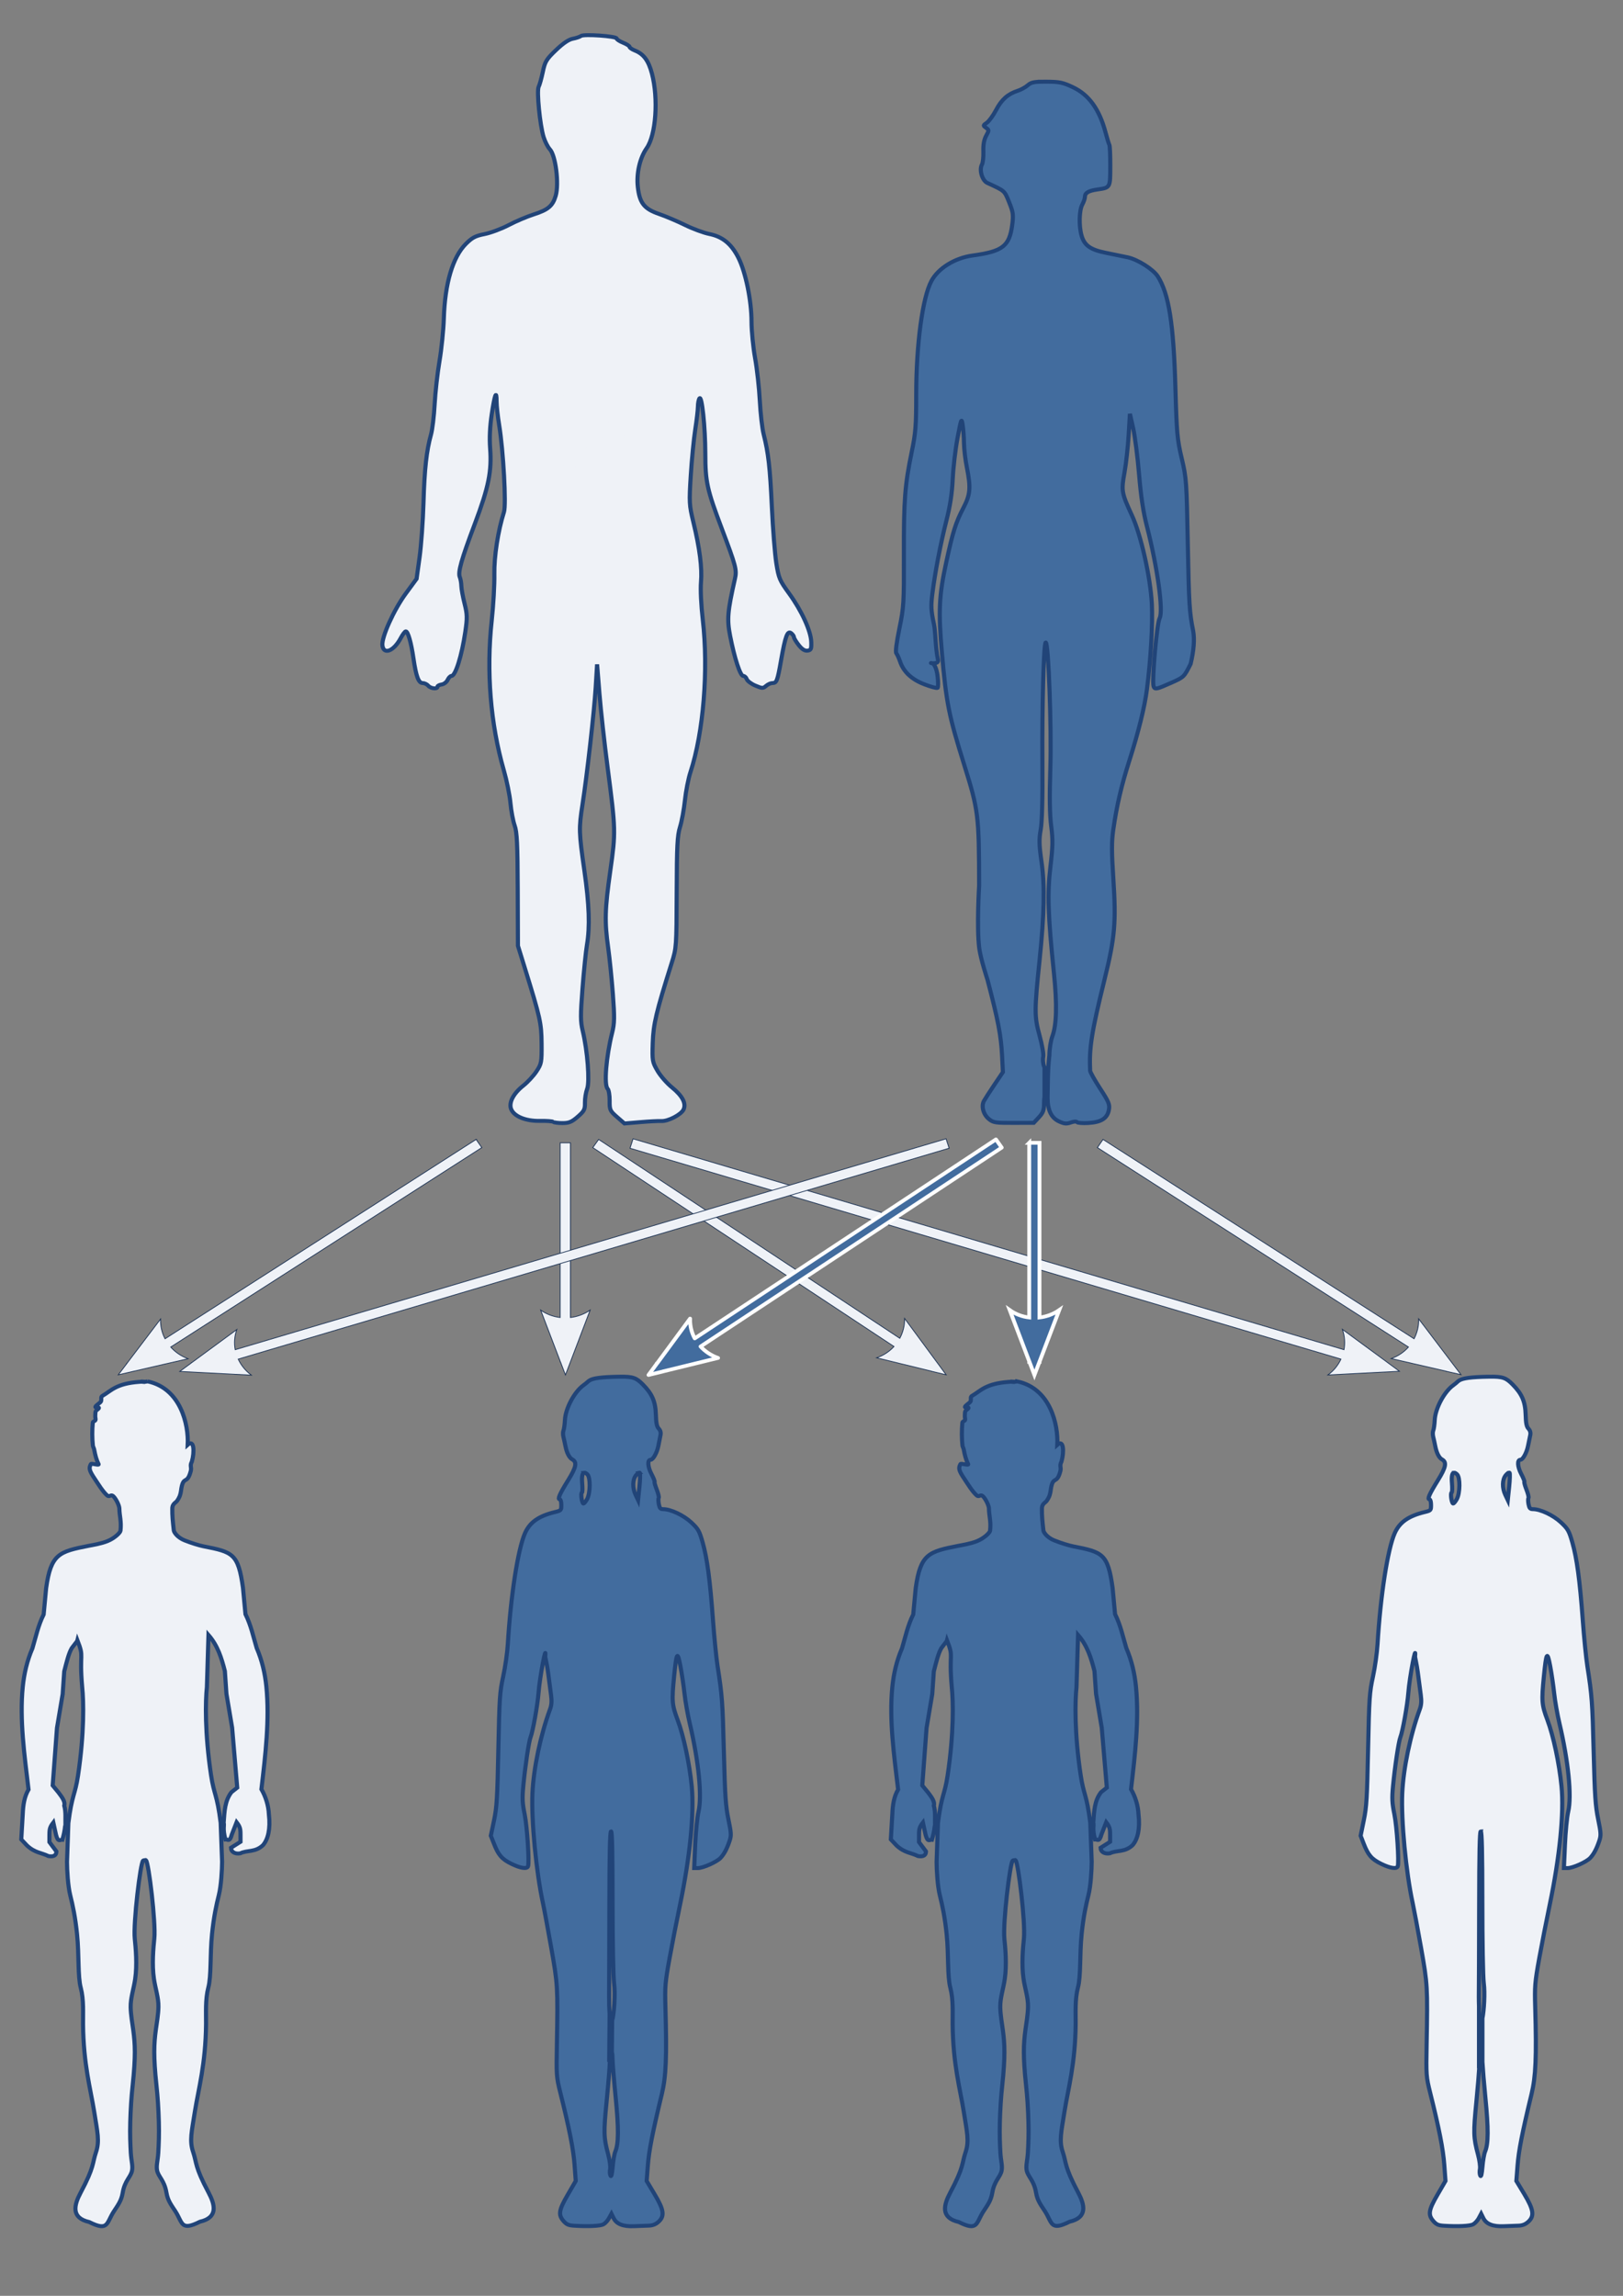 <?xml version="1.0" encoding="UTF-8" standalone="no"?>
<!-- Created with Inkscape (http://www.inkscape.org/) -->

<svg
        xmlns:dc="http://purl.org/dc/elements/1.1/"
        xmlns:cc="http://creativecommons.org/ns#"
        xmlns:rdf="http://www.w3.org/1999/02/22-rdf-syntax-ns#"
        xmlns="http://www.w3.org/2000/svg"
        xmlns:sodipodi="http://sodipodi.sourceforge.net/DTD/sodipodi-0.dtd"
        xmlns:inkscape="http://www.inkscape.org/namespaces/inkscape"
        width="210mm"
        height="297mm"
        viewBox="0 0 210 297"
        version="1.1"
        id="svg4357"
        inkscape:version="0.92.5 (2060ec1f9f, 2020-04-08)"
        sodipodi:docname="moi.svg">
  <rect x="0" y="0" width="210" height="297" fill="#808080" stroke="none"/>
  <defs
     id="defs4351" />
  <sodipodi:namedview
     id="base"
     pagecolor="#ffffff"
     bordercolor="#666666"
     borderopacity="1.0"
     inkscape:pageopacity="0.0"
     inkscape:pageshadow="2"
     inkscape:zoom="0.49497475"
     inkscape:cx="1422.1447"
     inkscape:cy="633.90145"
     inkscape:document-units="mm"
     inkscape:current-layer="layer1"
     showgrid="false"
     inkscape:window-width="1848"
     inkscape:window-height="1136"
     inkscape:window-x="1992"
     inkscape:window-y="27"
     inkscape:window-maximized="1" />
  <g
     inkscape:label="Layer 1"
     inkscape:groupmode="layer"
     id="layer1">
    <g
       id="g4778"
       transform="matrix(1.255,0,0,1.21,-29.473,-33.83)">
      <path
         inkscape:connector-curvature="0"
         style="color:#000000;font-style:normal;font-variant:normal;font-weight:normal;font-stretch:normal;font-size:medium;line-height:normal;font-family:'Bitstream Vera Sans';-inkscape-font-specification:'Bitstream Vera Sans';text-indent:0;text-align:start;text-decoration:none;text-decoration-line:none;letter-spacing:normal;word-spacing:normal;text-transform:none;writing-mode:lr-tb;direction:ltr;text-anchor:start;display:inline;overflow:visible;visibility:visible;fill:#eff2f7;fill-opacity:1;stroke:#162d50;stroke-width:0.079;stroke-miterlimit:4;stroke-dasharray:none;stroke-opacity:1;marker:none;enable-background:accumulate"
         d="m 88.752,149.712 -0.314,1.009 73.298,22.547 c -0.293,0.658 -0.744,1.247 -1.348,1.695 l 5.829,-0.314 0.05,0.017 0.008,-0.017 1.488,-0.083 -1.182,-0.901 v -0.008 l -0.017,-0.008 -4.68,-3.564 c 0.242,0.719 0.292,1.464 0.165,2.175 z"
         id="path4405" />
      <path
         inkscape:connector-curvature="0"
         style="color:#000000;font-style:normal;font-variant:normal;font-weight:normal;font-stretch:normal;font-size:medium;line-height:normal;font-family:'Bitstream Vera Sans';-inkscape-font-specification:'Bitstream Vera Sans';text-indent:0;text-align:start;text-decoration:none;text-decoration-line:none;letter-spacing:normal;word-spacing:normal;text-transform:none;writing-mode:lr-tb;direction:ltr;text-anchor:start;display:inline;overflow:visible;visibility:visible;fill:#eff2f7;fill-opacity:1;stroke:#162d50;stroke-width:0.079;stroke-miterlimit:4;stroke-dasharray:none;stroke-opacity:1;marker:none;enable-background:accumulate"
         d="m 85.205,149.778 -0.604,0.876 31.055,21.266 c -0.475,0.539 -1.086,0.96 -1.794,1.207 l 5.647,1.43 0.058,0.041 0.017,-0.017 1.447,0.364 -0.86,-1.215 -0.008,-0.008 -3.415,-4.804 c 0.017,0.758 -0.165,1.485 -0.496,2.125 z"
         id="path4399" />
      <path
         sodipodi:nodetypes="cssssssssssssssssssssssssssssssssssscaccccsscccsccsssssssssssssccsssssssscsssssscccsssssccssssssssssssssscc"
         id="path3882"
         d="m 130.959,36.695 c -0.93,0.009 -1.191,0.089 -1.511,0.378 -0.235,0.213 -0.698,0.478 -1.03,0.589 -1.027,0.343 -1.67,0.937 -2.232,2.048 -0.297,0.588 -0.727,1.204 -0.956,1.368 -0.397,0.283 -0.404,0.305 -0.086,0.544 0.32,0.239 0.32,0.272 0.011,0.858 -0.218,0.414 -0.311,0.953 -0.286,1.671 0.02,0.583 -0.047,1.217 -0.149,1.408 -0.298,0.557 0.028,1.705 0.555,1.957 1.827,0.873 1.762,0.809 2.249,2.06 0.417,1.072 0.455,1.341 0.32,2.415 -0.286,2.287 -0.978,2.845 -4.074,3.284 -1.841,0.261 -3.549,1.355 -4.257,2.724 -0.92,1.779 -1.567,6.789 -1.568,12.153 -1.8e-4,3.319 -0.058,4.092 -0.458,6.099 -0.712,3.578 -0.829,5.164 -0.812,11.014 0.015,5.174 -0.006,5.571 -0.463,7.89 -0.303,1.538 -0.421,2.52 -0.315,2.655 0.093,0.117 0.263,0.503 0.378,0.858 0.358,1.113 1.183,1.921 2.5,2.449 0.663,0.265 1.287,0.447 1.373,0.383 0.134,-0.1 0.051,-2.612 -0.651,-2.654 -0.223,-0.013 0.802,0.186 0.697,-0.325 -0.285,-1.379 -0.24,-2.964 -0.423,-3.842 -0.298,-1.432 -0.32,-1.931 -0.166,-3.204 0.281,-2.319 0.843,-5.364 1.453,-7.856 0.391,-1.595 0.583,-2.907 0.652,-4.457 0.054,-1.208 0.277,-3.186 0.498,-4.394 0.382,-2.086 0.409,-2.155 0.526,-1.373 0.068,0.453 0.13,1.331 0.137,1.951 0.007,0.621 0.141,1.774 0.292,2.563 0.425,2.223 0.367,2.922 -0.366,4.377 -0.777,1.541 -1.072,2.52 -1.768,5.848 -0.727,3.476 -0.806,5.174 -0.441,9.521 0.462,5.497 0.7,6.738 2.323,12.13 1.451,4.821 1.511,5.353 1.522,12.863 0,0 -0.264,4.473 0.011,6.683 0.144,1.155 0.853,3.387 0.853,3.387 1.095,4.337 1.388,5.902 1.499,8.091 l 0.086,1.774 -0.87,1.339 c -0.478,0.737 -0.965,1.521 -1.081,1.739 -0.302,0.566 -0.062,1.46 0.515,1.945 0.452,0.381 0.668,0.415 2.552,0.406 l 2.066,-0.006 0.532,-0.595 c 0.444,-0.496 0.53,-0.759 0.532,-1.556 7.9e-4,-0.226 0.021,-0.456 0.046,-0.658 v -3.118 c -0.014,-0.032 -0.031,-0.065 -0.046,-0.103 -0.111,-0.291 -0.15,-0.751 -0.092,-1.018 0.061,-0.277 -0.104,-1.266 -0.378,-2.3 -0.535,-2.02 -0.531,-2.659 0.006,-8.045 0.488,-4.895 0.547,-7.983 0.206,-10.465 -0.254,-1.847 -0.272,-2.437 -0.091,-3.479 0.143,-0.829 0.205,-3.24 0.177,-7.112 -0.044,-6.193 0.135,-12.908 0.343,-12.908 0.285,0 0.606,9.065 0.475,13.435 -0.093,3.105 -0.067,4.968 0.086,6.185 0.184,1.462 0.172,2.168 -0.08,4.383 -0.324,2.85 -0.253,5.11 0.372,11.426 0.324,3.28 0.271,5.457 -0.172,6.683 -0.164,0.453 -0.3,1.359 -0.303,2.014 -0.18,1.53 -0.155,3.039 -0.189,4.537 0.004,1.346 0.386,2.163 1.19,2.546 0.532,0.254 0.764,0.28 1.202,0.114 0.305,-0.115 0.584,-0.137 0.641,-0.046 0.055,0.089 0.582,0.134 1.173,0.097 1.328,-0.082 1.959,-0.5 2.117,-1.408 0.101,-0.578 -0.009,-0.852 -0.904,-2.277 -0.56,-0.892 -1.023,-1.749 -1.03,-1.905 -0.113,-2.406 0.145,-4.119 1.476,-9.716 1.082,-4.552 1.214,-6.102 0.915,-10.849 -0.178,-2.822 -0.183,-3.913 -0.006,-5.195 0.358,-2.587 0.842,-4.739 1.648,-7.358 0.946,-3.074 1.585,-5.752 1.82,-7.633 0.399,-3.201 0.613,-7.034 0.509,-9.138 -0.142,-2.88 -1.119,-7.387 -2.054,-9.487 -1.073,-2.409 -1.108,-2.62 -0.767,-4.566 0.165,-0.941 0.356,-2.741 0.429,-4 l 0.132,-2.289 0.338,1.556 c 0.184,0.856 0.457,3.076 0.607,4.932 0.192,2.39 0.43,4.019 0.818,5.584 1.08,4.355 1.701,9.033 1.299,9.784 -0.285,0.532 -0.814,6.778 -0.618,7.29 0.133,0.347 0.291,0.315 1.791,-0.378 1.343,-0.62 1.347,-0.626 2.026,-2.037 0.326,-1.421 0.42,-2.609 0.257,-3.542 -0.377,-1.905 -0.436,-2.882 -0.549,-9.183 -0.123,-6.797 -0.145,-7.128 -0.629,-9.246 -0.459,-2.005 -0.518,-2.671 -0.652,-7.599 -0.186,-6.796 -0.677,-10.005 -1.814,-11.85 -0.471,-0.764 -2.071,-1.817 -3.118,-2.048 -0.453,-0.1 -1.458,-0.312 -2.232,-0.475 -1.615,-0.341 -2.216,-0.788 -2.512,-1.854 -0.282,-1.016 -0.245,-2.684 0.074,-3.296 0.15,-0.288 0.274,-0.66 0.275,-0.824 0.002,-0.44 0.359,-0.661 1.299,-0.801 1.324,-0.197 1.311,-0.173 1.316,-2.512 0.003,-1.154 -0.042,-2.175 -0.097,-2.266 -0.055,-0.091 -0.229,-0.677 -0.389,-1.305 -0.629,-2.474 -1.706,-4.033 -3.359,-4.846 -1.039,-0.512 -1.383,-0.586 -2.712,-0.595 -0.163,-10e-4 -0.308,-0.001 -0.441,0 l 1e-5,-10e-6 z"
         style="fill:#426c9e;fill-opacity:1;stroke:#214478;stroke-width:0.423;stroke-miterlimit:4;stroke-dasharray:none;stroke-opacity:1"
         inkscape:connector-curvature="0" />
      <path
         id="path3922"
         d="m 80.521,147.901 c -0.071,-0.07 -0.688,-0.117 -1.373,-0.103 -1.466,0.03 -2.671,-0.484 -2.968,-1.265 -0.26,-0.684 0.232,-1.665 1.256,-2.504 0.448,-0.367 1.059,-1.052 1.358,-1.524 0.517,-0.815 0.543,-0.961 0.528,-2.952 -0.017,-2.212 -0.132,-2.748 -1.728,-8.095 l -0.711,-2.381 -0.021,-6 c -0.017,-4.909 -0.075,-6.158 -0.32,-6.87 -0.164,-0.479 -0.357,-1.55 -0.43,-2.381 -0.072,-0.831 -0.38,-2.41 -0.685,-3.51 -1.378,-4.973 -1.815,-10.576 -1.248,-15.999 0.17,-1.624 0.293,-3.852 0.273,-4.952 -0.034,-1.904 0.375,-4.651 0.992,-6.666 0.242,-0.79 -0.062,-6.517 -0.492,-9.261 -0.15,-0.956 -0.272,-2.106 -0.272,-2.555 0,-1.289 -0.187,-0.775 -0.498,1.368 -0.188,1.297 -0.245,2.543 -0.166,3.634 0.178,2.455 -0.153,4.158 -1.568,8.053 -1.406,3.87 -1.766,5.195 -1.557,5.727 0.079,0.202 0.15,0.625 0.157,0.939 0.007,0.314 0.156,1.162 0.332,1.885 0.28,1.154 0.289,1.522 0.075,3.035 -0.359,2.535 -1.012,4.699 -1.418,4.699 -0.12,0 -0.302,0.193 -0.405,0.429 -0.103,0.236 -0.381,0.456 -0.617,0.489 -0.236,0.034 -0.429,0.141 -0.429,0.238 0,0.283 -0.693,0.205 -0.952,-0.108 -0.13,-0.157 -0.391,-0.286 -0.58,-0.286 -0.419,0 -0.673,-0.714 -0.946,-2.663 -0.232,-1.656 -0.563,-2.86 -0.786,-2.86 -0.086,0 -0.32,0.321 -0.521,0.714 -0.715,1.401 -1.769,1.836 -1.892,0.781 -0.099,-0.854 1.175,-3.79 2.391,-5.51 l 1.134,-1.604 0.306,-2.286 c 0.168,-1.257 0.351,-3.889 0.406,-5.848 0.102,-3.61 0.31,-5.567 0.775,-7.294 0.141,-0.524 0.31,-1.981 0.375,-3.238 0.065,-1.257 0.29,-3.331 0.499,-4.61 0.209,-1.278 0.411,-3.335 0.448,-4.571 0.112,-3.737 0.916,-6.556 2.268,-7.958 0.654,-0.678 0.985,-0.858 1.932,-1.052 0.629,-0.129 1.743,-0.56 2.476,-0.959 0.733,-0.399 1.89,-0.91 2.571,-1.136 1.509,-0.5 1.982,-0.915 2.288,-2.006 0.36,-1.287 -0.009,-4.316 -0.607,-4.969 -0.204,-0.223 -0.493,-0.81 -0.642,-1.305 -0.377,-1.254 -0.727,-4.944 -0.509,-5.373 0.096,-0.189 0.288,-0.901 0.426,-1.582 0.227,-1.119 0.357,-1.343 1.357,-2.337 0.728,-0.724 1.319,-1.139 1.729,-1.217 0.343,-0.065 0.726,-0.199 0.851,-0.297 0.286,-0.224 3.676,0.022 3.676,0.267 0,0.097 0.3,0.301 0.667,0.454 0.367,0.153 0.667,0.353 0.667,0.443 0,0.091 0.249,0.268 0.553,0.394 0.902,0.374 1.399,1.071 1.751,2.455 0.681,2.682 0.419,6.57 -0.538,7.98 -0.709,1.045 -1.071,2.689 -0.915,4.151 0.185,1.724 0.652,2.34 2.198,2.893 0.68,0.243 1.885,0.774 2.678,1.179 0.793,0.405 1.912,0.834 2.488,0.954 1.375,0.285 2.286,1.056 3.008,2.545 0.748,1.543 1.347,4.574 1.35,6.832 10e-4,0.979 0.166,2.722 0.366,3.875 0.2,1.152 0.421,3.209 0.489,4.571 0.069,1.362 0.246,2.97 0.393,3.574 0.495,2.033 0.658,3.534 0.85,7.798 0.105,2.335 0.311,5.03 0.457,5.99 0.248,1.624 0.339,1.848 1.327,3.259 1.291,1.843 2.24,3.999 2.277,5.176 0.024,0.755 -0.026,0.876 -0.383,0.927 -0.283,0.04 -0.564,-0.142 -0.905,-0.589 -0.272,-0.356 -0.494,-0.736 -0.494,-0.845 0,-0.108 -0.127,-0.302 -0.283,-0.431 -0.385,-0.319 -0.606,0.292 -1.045,2.886 -0.378,2.235 -0.456,2.444 -0.906,2.444 -0.169,0 -0.459,0.137 -0.644,0.305 -0.309,0.28 -0.4,0.277 -1.109,-0.036 -0.425,-0.187 -0.821,-0.496 -0.882,-0.686 -0.06,-0.19 -0.224,-0.345 -0.364,-0.345 -0.305,0 -0.901,-1.888 -1.351,-4.285 -0.334,-1.777 -0.268,-2.585 0.498,-6.108 0.206,-0.946 0.107,-1.336 -1.365,-5.379 -1.514,-4.16 -1.686,-4.974 -1.69,-7.999 -0.003,-2.828 -0.357,-6.289 -0.603,-5.901 -0.086,0.135 -0.157,0.528 -0.159,0.874 -0.002,0.345 -0.127,1.459 -0.279,2.476 -0.152,1.017 -0.358,3.22 -0.459,4.896 -0.173,2.878 -0.158,3.153 0.262,4.952 0.66,2.829 0.919,4.934 0.792,6.449 -0.065,0.778 0.013,2.484 0.185,4.022 0.596,5.347 0.074,12.037 -1.271,16.289 -0.215,0.681 -0.472,2.032 -0.569,3.002 -0.098,0.97 -0.325,2.256 -0.505,2.857 -0.278,0.926 -0.331,1.994 -0.345,6.997 -0.017,5.779 -0.027,5.939 -0.509,7.523 -1.614,5.314 -1.898,6.554 -1.96,8.571 -0.06,1.914 -0.038,2.042 0.495,2.988 0.306,0.544 0.971,1.335 1.478,1.759 1.086,0.909 1.499,1.725 1.203,2.375 -0.249,0.545 -1.603,1.273 -2.292,1.231 -0.282,-0.017 -1.253,0.034 -2.157,0.114 l -1.643,0.145 -0.769,-0.695 c -0.726,-0.656 -0.769,-0.755 -0.76,-1.748 0.005,-0.579 -0.088,-1.15 -0.206,-1.268 -0.39,-0.39 -0.154,-3.433 0.466,-5.993 0.243,-1.003 0.255,-1.638 0.077,-4.095 -0.116,-1.599 -0.333,-3.832 -0.484,-4.962 -0.381,-2.852 -0.347,-4.129 0.217,-8.257 0.564,-4.132 0.558,-4.396 -0.276,-11.021 -0.33,-2.619 -0.709,-6.176 -0.843,-7.904 l -0.244,-3.143 -0.146,2.476 c -0.155,2.621 -0.888,9.364 -1.364,12.546 -0.376,2.516 -0.365,2.928 0.192,6.976 0.513,3.727 0.591,6.038 0.272,7.999 -0.111,0.681 -0.316,2.763 -0.455,4.626 -0.218,2.911 -0.215,3.554 0.021,4.571 0.493,2.125 0.736,5.413 0.457,6.185 -0.135,0.373 -0.238,1.044 -0.229,1.489 0.014,0.712 -0.075,0.893 -0.739,1.493 -0.621,0.561 -0.901,0.682 -1.58,0.682 -0.454,0 -0.883,-0.058 -0.953,-0.128 z"
         style="fill:#eff2f7;fill-opacity:1;stroke:#214478;stroke-width:0.423;stroke-miterlimit:4;stroke-dasharray:none;stroke-opacity:1"
         inkscape:connector-curvature="0" />
      <path
         inkscape:connector-curvature="0"
         style="font-size:12px;fill:#426c9e;fill-opacity:1;fill-rule:evenodd;stroke:#ffffff;stroke-width:0.397;stroke-linejoin:round;stroke-miterlimit:4;stroke-dasharray:none;stroke-opacity:1"
         d="m 126.166,149.778 -31.055,21.274 c -0.333,-0.639 -0.505,-1.364 -0.48,-2.117 l -3.382,4.763 -0.05,0.033 0.008,0.017 -0.86,1.215 1.447,-0.364 0.008,-0.008 5.713,-1.447 c -0.711,-0.258 -1.326,-0.685 -1.802,-1.224 l 31.047,-21.266 -0.595,-0.876 z"
         id="path4469" />
      <path
         inkscape:connector-curvature="0"
         style="color:#000000;font-style:normal;font-variant:normal;font-weight:normal;font-stretch:normal;font-size:medium;line-height:normal;font-family:'Bitstream Vera Sans';-inkscape-font-specification:'Bitstream Vera Sans';text-indent:0;text-align:start;text-decoration:none;text-decoration-line:none;letter-spacing:normal;word-spacing:normal;text-transform:none;writing-mode:lr-tb;direction:ltr;text-anchor:start;display:inline;overflow:visible;visibility:visible;fill:#426c9e;fill-opacity:1;stroke:#ffffff;stroke-width:0.397;stroke-miterlimit:4;stroke-dasharray:none;stroke-opacity:1;marker:none;enable-background:accumulate"
         d="m 129.597,150.142 v 18.678 c -0.714,-0.087 -1.404,-0.349 -2.009,-0.794 l 2.009,5.474 v 0.066 h 0.025 l 0.513,1.397 0.513,-1.397 h 0.008 v -0.017 l 2.034,-5.523 c -0.617,0.443 -1.318,0.706 -2.034,0.794 V 150.142 H 129.597 Z"
         id="path4387" />
      <path
         inkscape:connector-curvature="0"
         style="color:#000000;font-style:normal;font-variant:normal;font-weight:normal;font-stretch:normal;font-size:medium;line-height:normal;font-family:'Bitstream Vera Sans';-inkscape-font-specification:'Bitstream Vera Sans';text-indent:0;text-align:start;text-decoration:none;text-decoration-line:none;letter-spacing:normal;word-spacing:normal;text-transform:none;writing-mode:lr-tb;direction:ltr;text-anchor:start;display:inline;overflow:visible;visibility:visible;fill:#eff2f7;fill-opacity:1;stroke:#162d50;stroke-width:0.079;stroke-miterlimit:4;stroke-dasharray:none;stroke-opacity:1;marker:none;enable-background:accumulate"
         d="m 137.204,149.778 -0.579,0.876 32.072,21.324 c -0.467,0.546 -1.073,0.975 -1.778,1.232 l 5.655,1.348 0.066,0.05 0.017,-0.025 1.455,0.347 -0.885,-1.207 -3.481,-4.763 c 0.027,0.758 -0.148,1.488 -0.471,2.133 z"
         id="path4395" />
      <path
         inkscape:connector-curvature="0"
         style="color:#000000;font-style:normal;font-variant:normal;font-weight:normal;font-stretch:normal;font-size:medium;line-height:normal;font-family:'Bitstream Vera Sans';-inkscape-font-specification:'Bitstream Vera Sans';text-indent:0;text-align:start;text-decoration:none;text-decoration-line:none;letter-spacing:normal;word-spacing:normal;text-transform:none;writing-mode:lr-tb;direction:ltr;text-anchor:start;display:inline;overflow:visible;visibility:visible;fill:#eff2f7;fill-opacity:1;stroke:#162d50;stroke-width:0.079;stroke-miterlimit:4;stroke-dasharray:none;stroke-opacity:1;marker:none;enable-background:accumulate"
         d="m 81.236,150.142 v 18.678 c -0.713,-0.087 -1.405,-0.349 -2.009,-0.794 l 2.009,5.457 v 0.083 h 0.033 l 0.513,1.397 0.513,-1.397 2.034,-5.54 c -0.617,0.443 -1.318,0.706 -2.034,0.794 v -18.678 z"
         id="path4401" />
      <path
         inkscape:connector-curvature="0"
         style="color:#000000;font-style:normal;font-variant:normal;font-weight:normal;font-stretch:normal;font-size:medium;line-height:normal;font-family:'Bitstream Vera Sans';-inkscape-font-specification:'Bitstream Vera Sans';text-indent:0;text-align:start;text-decoration:none;text-decoration-line:none;letter-spacing:normal;word-spacing:normal;text-transform:none;writing-mode:lr-tb;direction:ltr;text-anchor:start;display:inline;overflow:visible;visibility:visible;fill:#eff2f7;fill-opacity:1;stroke:#162d50;stroke-width:0.079;stroke-miterlimit:4;stroke-dasharray:none;stroke-opacity:1;marker:none;enable-background:accumulate"
         d="m 72.571,149.778 -32.072,21.316 c -0.322,-0.642 -0.491,-1.367 -0.455,-2.117 l -3.448,4.713 -0.05,0.033 0.017,0.017 -0.885,1.207 1.447,-0.347 0.008,0.008 0.025,-0.017 5.713,-1.364 c -0.709,-0.268 -1.316,-0.701 -1.786,-1.249 l 32.072,-21.324 -0.587,-0.876 z"
         id="path4403" />
      <g
         style="fill:#426c9e;fill-opacity:1"
         transform="matrix(0.265,0,0,0.265,269.816,-61.059)"
         id="g3281">
        <path
           inkscape:connector-curvature="0"
           style="fill:#426c9e;fill-opacity:1;fill-rule:evenodd;stroke:none"
           d="m -523.829,468.677 c -10.457,0 -18.935,8.477 -18.935,18.935 0,10.457 8.477,18.935 18.935,18.935 10.457,0 18.935,-8.477 18.935,-18.935 0,-10.457 -8.477,-18.935 -18.935,-18.935 z m 0,7.295 c 6.429,0 11.64,5.211 11.64,11.64 0,6.429 -5.211,11.64 -11.64,11.64 -6.429,0 -11.64,-5.211 -11.64,-11.64 0,-6.429 5.211,-11.64 11.64,-11.64 z"
           id="path2940" />
        <g
           style="fill:#426c9e;fill-opacity:1"
           id="g2951"
           transform="matrix(0.283,0,0,0.283,-347.81,352.788)">
          <path
             transform="translate(-129.342,-6.74)"
             style="color:#000000;display:inline;overflow:visible;visibility:visible;fill:#426c9e;fill-opacity:1;fill-rule:evenodd;stroke:none;stroke-width:8;marker:none;enable-background:accumulate"
             d="m -506,527.822 h 25 v 102 h -25 z"
             id="rect2944"
             inkscape:connector-curvature="0" />
          <path
             transform="rotate(90)"
             style="color:#000000;display:inline;overflow:visible;visibility:visible;fill:#426c9e;fill-opacity:1;fill-rule:evenodd;stroke:none;stroke-width:8;marker:none;enable-background:accumulate"
             d="m 567.582,576.842 h 25 v 92 h -25 z"
             id="rect2949"
             inkscape:connector-curvature="0" />
        </g>
      </g>
      <g
         style="fill:#eff2f7;fill-opacity:1"
         transform="matrix(0.075,0,0,0.075,112.746,37.092)"
         id="g3264">
        <g
           style="fill:#eff2f7;fill-opacity:1"
           id="g3236"
           transform="rotate(-135,-511.454,435.067)">
          <path
             transform="translate(-129.342,-6.74)"
             style="color:#000000;display:inline;overflow:visible;visibility:visible;fill:#eff2f7;fill-opacity:1;fill-rule:evenodd;stroke:none;stroke-width:8;marker:none;enable-background:accumulate"
             d="m -506,541.964 h 25 v 87.858 H -506 Z"
             id="rect3238"
             inkscape:connector-curvature="0" />
        </g>
        <g
           style="fill:#eff2f7;fill-opacity:1"
           id="g3256">
          <path
             inkscape:connector-curvature="0"
             style="fill:#eff2f7;fill-opacity:1;fill-rule:evenodd;stroke:none"
             d="m -394.842,410.072 c -37.003,0 -67,29.997 -67,67 0,37.003 29.997,67 67,67 37.003,0 67,-29.997 67,-67 0,-37.003 -29.997,-67 -67,-67 z m 0,25.812 c 22.75,0 41.188,18.437 41.188,41.188 0,22.75 -18.437,41.188 -41.188,41.188 -22.75,0 -41.188,-18.437 -41.188,-41.188 0,-22.75 18.437,-41.188 41.188,-41.188 z"
             id="path3224" />
          <g
             style="fill:#eff2f7;fill-opacity:1"
             transform="matrix(0.824,0,0,0.824,-126.789,110.549)"
             id="g3250">
            <g
               style="fill:#eff2f7;fill-opacity:1"
               transform="rotate(180,-410.575,463.264)"
               id="g3242">
              <path
                 transform="translate(-129.342,-6.74)"
                 style="color:#000000;display:inline;overflow:visible;visibility:visible;fill:#eff2f7;fill-opacity:1;fill-rule:evenodd;stroke:none;stroke-width:8;marker:none;enable-background:accumulate"
                 d="m -506,527.822 h 25 v 102 h -25 z"
                 id="rect3244"
                 inkscape:connector-curvature="0" />
            </g>
            <g
               style="fill:#eff2f7;fill-opacity:1"
               id="g3246"
               transform="rotate(-90,-557.893,250.996)">
              <path
                 transform="translate(-129.342,-6.74)"
                 style="color:#000000;display:inline;overflow:visible;visibility:visible;fill:#eff2f7;fill-opacity:1;fill-rule:evenodd;stroke:none;stroke-width:8;marker:none;enable-background:accumulate"
                 d="m -506,527.822 h 25 v 102 h -25 z"
                 id="rect3248"
                 inkscape:connector-curvature="0" />
            </g>
          </g>
        </g>
      </g>
      <path
         inkscape:connector-curvature="0"
         id="path4397"
         d="m 121.023,149.71 -73.29,22.551 c -0.127,-0.707 -0.08,-1.448 0.167,-2.156 l -4.637,3.532 -0.06,0.019 0.007,0.022 -1.19,0.906 1.489,0.08 5.892,0.318 c -0.605,-0.46 -1.063,-1.054 -1.358,-1.713 l 73.294,-22.55 z"
         style="color:#000000;font-style:normal;font-variant:normal;font-weight:normal;font-stretch:normal;font-size:medium;line-height:normal;font-family:'Bitstream Vera Sans';-inkscape-font-specification:'Bitstream Vera Sans';text-indent:0;text-align:start;text-decoration:none;text-decoration-line:none;letter-spacing:normal;word-spacing:normal;text-transform:none;writing-mode:lr-tb;direction:ltr;text-anchor:start;display:inline;overflow:visible;visibility:visible;fill:#eff2f7;fill-opacity:1;stroke:#162d50;stroke-width:0.079;stroke-miterlimit:4;stroke-dasharray:none;stroke-opacity:1;marker:none;enable-background:accumulate" />
      <path
         id="path3753"
         d="m 38.718,175.652 -0.255,0.039 -0.239,-0.015 v 0.023 l -0.162,-0.015 c -0.07,0.004 -0.134,0.011 -0.201,0.015 -0.005,5.3e-4 -0.01,-5.3e-4 -0.015,0 -2.391,0.18 -2.889,0.945 -3.791,1.49 -0.212,0.128 -0.082,0.3 -0.154,0.587 -0.036,0.145 -0.551,0.433 -0.579,0.595 -0.024,0.138 0.378,-0.025 0.355,0.124 -0.016,0.104 -0.235,0.193 -0.317,0.34 -0.063,0.114 -0.04,0.409 -0.054,0.494 -0.022,0.13 0.065,0.358 0.015,0.463 -0.057,0.12 -0.256,0.121 -0.27,0.278 -0.073,0.809 -0.069,1.655 0.008,2.432 0.013,0.13 0.109,0.292 0.131,0.417 0.11,0.625 0.247,1.149 0.456,1.575 0.087,0.178 -0.729,-0.118 -0.788,-0.008 -0.234,0.436 -0.175,0.695 0.378,1.552 0.366,0.566 0.819,1.354 1.274,1.784 0.096,0.09 0.171,0.099 0.239,0.085 0.124,-0.026 0.231,-0.134 0.386,-0.008 0.272,0.221 0.653,1.011 0.656,1.343 0.009,0.794 0.226,1.34 0.116,2.37 -0.023,0.213 -0.605,0.806 -1.336,1.112 -0.697,0.291 -1.534,0.421 -1.93,0.502 -3.056,0.622 -3.908,0.859 -4.401,4.532 l -0.139,1.537 -0.116,1.274 c -0.576,1.197 -0.81,2.424 -1.158,3.621 -0.553,1.328 -0.859,2.705 -0.996,4.115 -0.339,3.543 0.176,7.309 0.595,10.979 -0.436,0.78 -0.557,1.663 -0.595,2.602 l -0.154,2.733 0.595,0.656 c 0.818,0.786 1.472,0.753 2.208,1.127 0.582,0.098 0.818,-0.101 0.818,-0.502 l -0.718,-0.996 c 0.015,-1.256 -0.087,-1.435 0.401,-2.092 l 0.278,1.313 c 0.219,0.869 0.438,0.495 0.656,0.525 0.318,-1.159 0.221,-1.26 0.317,-1.56 -0.018,-0.745 0.058,-1.422 -0.124,-2.085 0.126,-0.414 -0.233,-0.91 -0.595,-1.405 l -0.595,-0.749 0.44,-6.146 0.587,-3.621 0.162,-2.432 c 0.236,-0.949 0.463,-1.946 0.78,-2.494 l 0.556,-0.749 0.023,-0.093 c 0.741,1.997 0.162,1.133 0.494,5.05 0.149,1.471 0.226,4.88 -0.432,9.427 -0.308,2.127 -0.625,1.998 -0.996,5.08 l -0.139,4.162 c 0.002,0.849 0.093,2.563 0.332,3.552 0.263,1.086 0.524,2.35 0.703,4.162 0.224,2.274 0.061,4.475 0.386,5.752 0.318,1.25 0.221,2.715 0.232,3.868 0.039,4.301 0.785,6.985 1.143,9.319 0.347,2.265 0.577,3.188 0.193,4.37 -0.396,1.219 -0.152,1.538 -1.583,4.324 -0.679,1.323 -1.02,2.691 0.88,3.142 2.01,1.042 1.76,0.109 2.548,-1.143 0.421,-0.669 0.77,-1.132 0.903,-1.961 0.219,-1.364 0.857,-1.698 0.973,-2.424 0.082,-0.515 -0.078,-0.992 -0.131,-1.845 -0.024,-0.388 -0.044,-0.91 -0.062,-1.521 -0.03,-1.037 0.013,-2.504 0.093,-3.807 0.042,-0.687 0.094,-1.265 0.154,-1.853 0.327,-3.183 0.257,-4.476 0.069,-5.945 -0.095,-0.744 -0.254,-1.621 -0.27,-2.471 -0.018,-0.977 0.313,-1.941 0.463,-2.996 0.221,-1.557 0.062,-3.29 -0.039,-4.324 -0.165,-1.696 0.579,-8.094 0.857,-8.347 0.034,-0.031 0.139,-0.048 0.255,-0.062 0.016,0.011 0.03,0.016 0.046,0.031 0.278,0.253 1.022,6.651 0.857,8.347 -0.1,1.033 -0.26,2.766 -0.039,4.324 0.15,1.055 0.481,2.019 0.463,2.996 -0.016,0.85 -0.175,1.726 -0.27,2.471 -0.188,1.47 -0.258,2.763 0.069,5.945 0.06,0.588 0.112,1.166 0.154,1.853 0.08,1.302 0.123,2.77 0.093,3.807 -0.018,0.611 -0.038,1.133 -0.062,1.521 -0.053,0.853 -0.213,1.33 -0.131,1.845 0.116,0.726 0.754,1.061 0.973,2.424 0.133,0.829 0.482,1.292 0.903,1.961 0.788,1.252 0.538,2.185 2.548,1.143 1.901,-0.452 1.559,-1.82 0.88,-3.142 -1.43,-2.786 -1.187,-3.105 -1.583,-4.324 -0.384,-1.183 -0.154,-2.105 0.193,-4.37 0.358,-2.334 1.104,-5.018 1.143,-9.319 0.01,-1.153 -0.086,-2.619 0.232,-3.868 0.325,-1.277 0.162,-3.478 0.386,-5.752 0.178,-1.812 0.44,-3.076 0.703,-4.162 0.239,-0.988 0.329,-2.702 0.332,-3.552 l -0.147,-4.162 c -0.371,-3.082 -0.68,-2.954 -0.988,-5.08 -0.659,-4.547 -0.581,-7.956 -0.432,-9.427 l 0.162,-5.575 c 0.956,1.139 1.34,2.445 1.691,3.861 l 0.162,2.432 0.587,3.621 0.525,6.409 -0.595,0.486 c -0.681,0.918 -0.715,1.998 -0.803,3.266 0.096,0.3 -0.132,0.624 0.185,1.784 0.219,-0.03 0.438,0.344 0.656,-0.525 l 0.494,-1.313 c 0.489,0.657 0.386,0.836 0.401,2.092 l -0.981,0.641 c 5.29e-4,0.401 0.367,0.693 0.95,0.595 0.736,-0.374 1.521,-0.079 2.34,-0.865 0.528,-0.621 0.794,-1.744 0.618,-3.305 -0.038,-0.939 -0.336,-1.907 -0.772,-2.687 0.419,-3.671 0.849,-7.436 0.51,-10.979 -0.137,-1.411 -0.443,-2.788 -0.996,-4.115 -0.348,-1.197 -0.582,-2.424 -1.158,-3.621 l -0.116,-1.274 -0.139,-1.537 c -0.493,-3.674 -1.036,-3.826 -4.092,-4.447 -0.397,-0.081 -1.234,-0.342 -1.93,-0.633 -0.731,-0.305 -1.089,-0.853 -1.112,-1.066 -0.11,-1.031 -0.163,-1.53 -0.154,-2.324 0.004,-0.332 0.122,-0.505 0.394,-0.726 0.155,-0.126 0.346,-0.536 0.386,-0.656 0.113,-0.339 0.132,-0.658 0.154,-0.788 0.243,-1.415 0.599,-0.331 0.981,-1.892 0.074,-0.413 -0.119,-0.524 0.1,-0.957 0.286,-1.035 0.24,-2.442 -0.425,-1.814 0.103,-2.15 -0.724,-6.023 -4.123,-6.771 z"
         style="fill:#eff2f7;fill-opacity:1;stroke:#214478;stroke-width:0.423;stroke-miterlimit:4;stroke-dasharray:none;stroke-opacity:1"
         inkscape:connector-curvature="0" />
      <g
         id="g3287-7"
         transform="matrix(0.062,0,0,0.062,61.435,178.898)"
         style="fill:#eff2f7;fill-opacity:1">
        <g
           transform="rotate(-135,-511.454,435.067)"
           id="g3289-8"
           style="fill:#eff2f7;fill-opacity:1">
          <path
             transform="translate(-129.342,-6.74)"
             style="color:#000000;display:inline;overflow:visible;visibility:visible;fill:#eff2f7;fill-opacity:1;fill-rule:evenodd;stroke:none;stroke-width:8;marker:none;enable-background:accumulate"
             d="m -506,541.964 h 25 v 87.858 H -506 Z"
             id="rect3291-3"
             inkscape:connector-curvature="0" />
        </g>
        <g
           id="g3293-5"
           style="fill:#eff2f7;fill-opacity:1">
          <path
             inkscape:connector-curvature="0"
             id="path3295-1"
             d="m -394.842,410.072 c -37.003,0 -67,29.997 -67,67 0,37.003 29.997,67 67,67 37.003,0 67,-29.997 67,-67 0,-37.003 -29.997,-67 -67,-67 z m 0,25.812 c 22.75,0 41.188,18.437 41.188,41.188 0,22.75 -18.437,41.188 -41.188,41.188 -22.75,0 -41.188,-18.437 -41.188,-41.188 0,-22.75 18.437,-41.188 41.188,-41.188 z"
             style="fill:#eff2f7;fill-opacity:1;fill-rule:evenodd;stroke:none" />
          <g
             id="g3297-2"
             transform="matrix(0.824,0,0,0.824,-126.789,110.549)"
             style="fill:#eff2f7;fill-opacity:1">
            <g
               id="g3299-0"
               transform="rotate(180,-410.575,463.264)"
               style="fill:#eff2f7;fill-opacity:1">
              <path
                 transform="translate(-129.342,-6.74)"
                 style="color:#000000;display:inline;overflow:visible;visibility:visible;fill:#eff2f7;fill-opacity:1;fill-rule:evenodd;stroke:none;stroke-width:8;marker:none;enable-background:accumulate"
                 d="m -506,527.822 h 25 v 102 h -25 z"
                 id="rect3301-1"
                 inkscape:connector-curvature="0" />
            </g>
            <g
               transform="rotate(-90,-557.893,250.996)"
               id="g3303-6"
               style="fill:#eff2f7;fill-opacity:1">
              <path
                 transform="translate(-129.342,-6.74)"
                 style="color:#000000;display:inline;overflow:visible;visibility:visible;fill:#eff2f7;fill-opacity:1;fill-rule:evenodd;stroke:none;stroke-width:8;marker:none;enable-background:accumulate"
                 d="m -506,527.822 h 25 v 102 h -25 z"
                 id="rect3305-4"
                 inkscape:connector-curvature="0" />
            </g>
          </g>
        </g>
      </g>
      <path
         id="path3960"
         d="m 177,175.147 c -0.204,0.004 -0.432,0.007 -0.686,0.017 -1.562,0.059 -2.231,0.197 -2.538,0.504 -0.109,0.109 -0.312,0.283 -0.455,0.389 -0.94,0.695 -1.86,2.483 -1.918,3.729 -0.021,0.462 -0.089,0.961 -0.149,1.108 -0.06,0.147 -0.064,0.451 -0.008,0.678 0.055,0.227 0.152,0.685 0.215,1.017 0.135,0.707 0.387,1.229 0.686,1.397 0.518,0.292 0.419,0.841 -0.413,2.232 -0.883,1.476 -1.124,2.042 -0.868,2.042 0.089,0 0.157,0.266 0.157,0.595 0,0.578 -0.017,0.605 -0.637,0.761 -1.693,0.426 -2.606,1.087 -3.109,2.265 -0.726,1.702 -1.468,6.672 -1.769,11.857 -0.053,0.914 -0.262,2.476 -0.471,3.473 -0.353,1.682 -0.395,2.242 -0.504,7.78 -0.103,5.219 -0.159,6.171 -0.446,7.598 l -0.322,1.637 0.314,0.843 c 0.458,1.225 0.82,1.662 1.819,2.166 0.939,0.474 1.586,0.57 1.695,0.256 0.149,-0.43 -0.087,-4.22 -0.347,-5.556 -0.236,-1.213 -0.261,-1.686 -0.141,-3.018 0.185,-2.052 0.577,-4.749 0.752,-5.209 0.245,-0.644 0.73,-3.443 0.827,-4.763 0.123,-1.683 0.824,-5.452 0.695,-3.894 -0.01,0.121 0.181,0.881 0.281,1.712 0.1,0.831 0.241,1.916 0.306,2.414 0.086,0.657 0.056,1.075 -0.099,1.513 -0.986,2.785 -1.693,6.315 -1.811,8.988 -0.126,2.871 0.382,8.456 1.075,11.749 0.127,0.604 0.517,2.742 0.86,4.754 0.675,3.955 0.683,4.186 0.579,10.302 -0.058,3.381 -0.043,3.527 0.364,5.217 0.92,3.818 1.339,6.041 1.455,7.698 l 0.124,1.736 -0.819,1.463 c -0.927,1.653 -1,2.15 -0.43,2.828 0.311,0.37 0.516,0.459 1.091,0.496 1.445,0.093 2.681,0.034 3.01,-0.149 0.186,-0.103 0.453,-0.403 0.587,-0.661 l 0.24,-0.471 0.223,0.471 c 0.305,0.631 0.984,0.907 2.092,0.86 0.498,-0.021 1.18,-0.049 1.513,-0.058 0.424,-0.012 0.728,-0.137 1.017,-0.405 0.664,-0.616 0.577,-1.286 -0.397,-2.968 l -0.819,-1.406 0.124,-1.662 c 0.113,-1.556 0.47,-3.462 1.439,-7.623 0.438,-1.881 0.527,-3.941 0.38,-9.293 -0.061,-2.217 -0.033,-2.646 0.413,-5.209 0.268,-1.537 0.757,-4.118 1.083,-5.738 1.03,-5.114 1.486,-9.842 1.215,-12.675 -0.233,-2.442 -0.839,-5.396 -1.455,-7.094 -0.582,-1.603 -0.613,-2.018 -0.364,-4.63 0.251,-2.628 0.345,-2.795 0.653,-1.116 0.143,0.78 0.327,2.104 0.413,2.935 0.086,0.831 0.329,2.253 0.537,3.167 0.923,4.05 1.282,7.785 0.91,9.434 -0.133,0.591 -0.283,2.196 -0.339,3.564 l -0.107,2.489 h 0.38 c 0.535,0 1.946,-0.656 2.332,-1.083 0.376,-0.416 0.679,-1.012 0.951,-1.877 0.169,-0.538 0.154,-0.83 -0.132,-2.265 -0.279,-1.401 -0.349,-2.472 -0.463,-7.16 -0.132,-5.409 -0.173,-6.012 -0.653,-9.219 -0.131,-0.872 -0.342,-3.075 -0.471,-4.903 -0.303,-4.286 -0.609,-6.62 -1.075,-8.31 -0.341,-1.239 -0.446,-1.433 -1.166,-2.133 -0.791,-0.769 -2.119,-1.422 -2.894,-1.422 -0.287,0 -0.374,-0.1 -0.455,-0.529 -0.055,-0.292 -0.056,-0.593 -0.008,-0.67 0.047,-0.076 -0.049,-0.477 -0.207,-0.893 -0.158,-0.416 -0.253,-0.789 -0.215,-0.827 0.037,-0.037 -0.111,-0.426 -0.331,-0.86 -0.386,-0.762 -0.423,-1.505 -0.074,-1.505 0.251,0 0.649,-0.757 0.785,-1.488 0.072,-0.387 0.176,-0.893 0.223,-1.124 0.059,-0.285 -0.004,-0.514 -0.182,-0.711 -0.196,-0.217 -0.267,-0.595 -0.289,-1.48 -0.036,-1.413 -0.381,-2.24 -1.356,-3.258 -0.667,-0.696 -0.991,-0.844 -2.423,-0.819 z m -3.621,10.261 c 0.086,-0.013 0.197,0.048 0.331,0.182 0.328,0.328 0.313,1.984 -0.025,2.638 -0.137,0.266 -0.308,0.48 -0.38,0.48 -0.16,0 -0.31,-1.112 -0.157,-1.174 0.06,-0.024 0.075,-0.475 0.033,-1 -0.057,-0.715 0.009,-1.096 0.198,-1.124 z m 5.672,0 c 0.027,-0.007 0.052,-0.006 0.066,0.008 0.056,0.056 0.036,0.74 -0.041,1.513 l -0.141,1.406 -0.256,-0.562 c -0.336,-0.743 -0.318,-1.615 0.041,-2.084 0.119,-0.155 0.25,-0.261 0.331,-0.281 z m -2.902,38.348 c 0.113,0 0.165,2.272 0.165,7.524 0,4.176 0.064,8.06 0.149,8.723 0.131,1.029 0.021,2.932 -0.141,3.737 v 4.663 c 0.041,0.77 0.161,2.294 0.306,3.82 0.317,3.332 0.311,4.931 -0.033,5.771 -0.096,0.234 -0.219,0.972 -0.273,1.637 -0.065,0.804 -0.141,1.113 -0.223,0.934 -0.068,-0.148 -0.082,-0.469 -0.033,-0.711 0.049,-0.242 -0.042,-0.931 -0.198,-1.538 -0.473,-1.829 -0.487,-2.334 -0.165,-5.713 0.144,-1.512 0.259,-3.004 0.298,-3.721 h -0.033 v -6.433 c -0.009,-0.332 -0.02,-0.68 -0.017,-1.025 0.009,-1.038 0.028,-5.44 0.033,-9.781 0.007,-5.505 0.052,-7.888 0.165,-7.888 z"
         style="fill:#eff2f7;fill-opacity:1;stroke:#214478;stroke-width:0.423;stroke-miterlimit:4;stroke-dasharray:none;stroke-opacity:1"
         inkscape:connector-curvature="0" />
      <g
         id="g3307-9"
         transform="matrix(0.22,0,0,0.22,291.434,97.114)"
         style="fill:#eff2f7;fill-opacity:1">
        <path
           inkscape:connector-curvature="0"
           id="path3309-8"
           d="m -523.829,468.677 c -10.457,0 -18.935,8.477 -18.935,18.935 0,10.457 8.477,18.935 18.935,18.935 10.457,0 18.935,-8.477 18.935,-18.935 0,-10.457 -8.477,-18.935 -18.935,-18.935 z m 0,7.295 c 6.429,0 11.64,5.211 11.64,11.64 0,6.429 -5.211,11.64 -11.64,11.64 -6.429,0 -11.64,-5.211 -11.64,-11.64 0,-6.429 5.211,-11.64 11.64,-11.64 z"
           style="fill:#eff2f7;fill-opacity:1;fill-rule:evenodd;stroke:none" />
        <g
           transform="matrix(0.283,0,0,0.283,-347.81,352.788)"
           id="g3311-8"
           style="fill:#eff2f7;fill-opacity:1">
          <path
             inkscape:connector-curvature="0"
             transform="translate(-129.342,-6.74)"
             style="color:#000000;display:inline;overflow:visible;visibility:visible;fill:#eff2f7;fill-opacity:1;fill-rule:evenodd;stroke:none;stroke-width:8;marker:none;enable-background:accumulate"
             d="m -506,527.822 h 25 v 102 h -25 z"
             id="rect3313-0" />
          <path
             inkscape:connector-curvature="0"
             transform="rotate(90)"
             style="color:#000000;display:inline;overflow:visible;visibility:visible;fill:#eff2f7;fill-opacity:1;fill-rule:evenodd;stroke:none;stroke-width:8;marker:none;enable-background:accumulate"
             d="m 567.582,576.842 h 25 v 92 h -25 z"
             id="rect3315-8" />
        </g>
      </g>
      <path
         style="fill:#426c9e;fill-opacity:1;stroke:#214478;stroke-width:0.423;stroke-miterlimit:4;stroke-dasharray:none;stroke-opacity:1"
         d="m 128.371,175.652 -0.255,0.039 -0.239,-0.015 v 0.023 l -0.162,-0.015 c -0.07,0.004 -0.134,0.011 -0.201,0.015 -0.005,5.3e-4 -0.01,-5.3e-4 -0.015,0 -2.391,0.18 -2.889,0.945 -3.791,1.49 -0.212,0.128 -0.082,0.3 -0.154,0.587 -0.036,0.145 -0.551,0.433 -0.579,0.595 -0.024,0.138 0.378,-0.025 0.355,0.124 -0.016,0.104 -0.235,0.193 -0.317,0.34 -0.063,0.114 -0.04,0.409 -0.054,0.494 -0.021,0.13 0.065,0.358 0.015,0.463 -0.057,0.12 -0.256,0.121 -0.27,0.278 -0.073,0.809 -0.069,1.655 0.008,2.432 0.013,0.13 0.109,0.292 0.131,0.417 0.11,0.625 0.247,1.149 0.456,1.575 0.087,0.178 -0.729,-0.118 -0.788,-0.008 -0.234,0.436 -0.175,0.695 0.378,1.552 0.366,0.566 0.819,1.354 1.274,1.784 0.096,0.09 0.171,0.099 0.239,0.085 0.124,-0.026 0.231,-0.134 0.386,-0.008 0.272,0.221 0.653,1.011 0.656,1.343 0.009,0.794 0.226,1.34 0.116,2.37 -0.023,0.213 -0.605,0.806 -1.336,1.112 -0.697,0.291 -1.534,0.421 -1.93,0.502 -3.056,0.622 -3.908,0.859 -4.401,4.532 l -0.139,1.537 -0.116,1.274 c -0.576,1.197 -0.81,2.424 -1.158,3.621 -0.553,1.328 -0.859,2.705 -0.996,4.115 -0.339,3.543 0.176,7.309 0.595,10.979 -0.436,0.78 -0.557,1.663 -0.595,2.602 l -0.154,2.733 0.595,0.656 c 0.818,0.786 1.472,0.753 2.208,1.127 0.582,0.098 0.818,-0.101 0.818,-0.502 l -0.718,-0.996 c 0.015,-1.256 -0.087,-1.435 0.402,-2.092 l 0.278,1.313 c 0.219,0.869 0.438,0.495 0.656,0.525 0.318,-1.159 0.221,-1.26 0.317,-1.56 -0.018,-0.745 0.058,-1.422 -0.124,-2.085 0.126,-0.414 -0.233,-0.91 -0.595,-1.405 l -0.595,-0.749 0.44,-6.146 0.587,-3.621 0.162,-2.432 c 0.236,-0.949 0.463,-1.946 0.78,-2.494 l 0.556,-0.749 0.023,-0.093 c 0.741,1.997 0.162,1.133 0.494,5.05 0.149,1.471 0.226,4.88 -0.432,9.427 -0.308,2.127 -0.625,1.998 -0.996,5.08 l -0.139,4.162 c 0.002,0.849 0.093,2.563 0.332,3.552 0.263,1.086 0.524,2.35 0.703,4.162 0.224,2.274 0.061,4.475 0.386,5.752 0.318,1.25 0.221,2.715 0.232,3.868 0.039,4.301 0.785,6.985 1.143,9.319 0.347,2.265 0.577,3.188 0.193,4.37 -0.396,1.219 -0.152,1.538 -1.583,4.324 -0.679,1.323 -1.02,2.691 0.88,3.142 2.01,1.042 1.76,0.109 2.548,-1.143 0.421,-0.669 0.77,-1.132 0.903,-1.961 0.219,-1.364 0.857,-1.698 0.973,-2.424 0.082,-0.515 -0.078,-0.992 -0.131,-1.845 -0.024,-0.388 -0.044,-0.91 -0.062,-1.521 -0.03,-1.037 0.013,-2.504 0.093,-3.807 0.042,-0.687 0.094,-1.265 0.154,-1.853 0.327,-3.183 0.257,-4.476 0.07,-5.945 -0.095,-0.744 -0.254,-1.621 -0.27,-2.471 -0.018,-0.977 0.313,-1.941 0.463,-2.996 0.221,-1.557 0.062,-3.29 -0.039,-4.324 -0.165,-1.696 0.579,-8.094 0.857,-8.347 0.034,-0.031 0.139,-0.048 0.255,-0.062 0.016,0.011 0.03,0.016 0.046,0.031 0.278,0.253 1.022,6.651 0.857,8.347 -0.1,1.033 -0.26,2.766 -0.039,4.324 0.15,1.055 0.481,2.019 0.463,2.996 -0.016,0.85 -0.175,1.726 -0.27,2.471 -0.188,1.47 -0.258,2.763 0.07,5.945 0.06,0.588 0.112,1.166 0.154,1.853 0.08,1.302 0.123,2.77 0.093,3.807 -0.018,0.611 -0.038,1.133 -0.062,1.521 -0.053,0.853 -0.213,1.33 -0.131,1.845 0.116,0.726 0.754,1.061 0.973,2.424 0.133,0.829 0.482,1.292 0.903,1.961 0.788,1.252 0.538,2.185 2.548,1.143 1.901,-0.452 1.559,-1.82 0.88,-3.142 -1.43,-2.786 -1.187,-3.105 -1.583,-4.324 -0.384,-1.183 -0.154,-2.105 0.193,-4.37 0.358,-2.334 1.104,-5.018 1.143,-9.319 0.01,-1.153 -0.086,-2.619 0.232,-3.868 0.325,-1.277 0.162,-3.478 0.386,-5.752 0.178,-1.812 0.44,-3.076 0.703,-4.162 0.239,-0.988 0.329,-2.702 0.332,-3.552 l -0.147,-4.162 c -0.371,-3.082 -0.68,-2.954 -0.988,-5.08 -0.659,-4.547 -0.581,-7.956 -0.432,-9.427 l 0.162,-5.575 c 0.956,1.139 1.34,2.445 1.691,3.861 l 0.162,2.432 0.587,3.621 0.525,6.409 -0.595,0.486 c -0.681,0.918 -0.715,1.998 -0.803,3.266 0.096,0.3 -0.132,0.624 0.185,1.784 0.219,-0.03 0.438,0.344 0.656,-0.525 l 0.494,-1.313 c 0.489,0.657 0.386,0.836 0.401,2.092 l -0.981,0.641 c 5.3e-4,0.401 0.367,0.693 0.95,0.595 0.736,-0.374 1.521,-0.079 2.34,-0.865 0.528,-0.621 0.794,-1.744 0.618,-3.305 -0.038,-0.939 -0.336,-1.907 -0.772,-2.687 0.419,-3.671 0.849,-7.436 0.51,-10.979 -0.137,-1.411 -0.443,-2.788 -0.996,-4.115 -0.348,-1.197 -0.582,-2.424 -1.158,-3.621 l -0.116,-1.274 -0.139,-1.537 c -0.493,-3.674 -1.036,-3.826 -4.092,-4.447 -0.397,-0.081 -1.234,-0.342 -1.93,-0.633 -0.731,-0.305 -1.089,-0.853 -1.112,-1.066 -0.11,-1.031 -0.163,-1.53 -0.154,-2.324 0.004,-0.332 0.122,-0.505 0.394,-0.726 0.155,-0.126 0.346,-0.536 0.386,-0.656 0.113,-0.339 0.132,-0.658 0.154,-0.788 0.243,-1.415 0.599,-0.331 0.981,-1.892 0.073,-0.413 -0.119,-0.524 0.1,-0.957 0.286,-1.035 0.24,-2.442 -0.425,-1.814 0.103,-2.15 -0.724,-6.023 -4.123,-6.771 z"
         id="path3958"
         inkscape:connector-curvature="0" />
      <g
         id="g3287-7-0"
         transform="matrix(0.062,0,0,0.062,151.088,178.898)"
         style="fill:#426c9e;fill-opacity:1">
        <g
           transform="rotate(-135,-511.454,435.067)"
           id="g3289-8-6"
           style="fill:#426c9e;fill-opacity:1">
          <path
             inkscape:connector-curvature="0"
             transform="translate(-129.342,-6.74)"
             style="color:#000000;display:inline;overflow:visible;visibility:visible;fill:#426c9e;fill-opacity:1;fill-rule:evenodd;stroke:none;stroke-width:8;marker:none;enable-background:accumulate"
             d="m -506,541.964 h 25 v 87.858 H -506 Z"
             id="rect3291-3-1" />
        </g>
        <g
           id="g3293-5-8"
           style="fill:#426c9e;fill-opacity:1">
          <path
             inkscape:connector-curvature="0"
             id="path3295-1-9"
             d="m -394.842,410.072 c -37.003,0 -67,29.997 -67,67 0,37.003 29.997,67 67,67 37.003,0 67,-29.997 67,-67 0,-37.003 -29.997,-67 -67,-67 z m 0,25.812 c 22.75,0 41.188,18.437 41.188,41.188 0,22.75 -18.437,41.188 -41.188,41.188 -22.75,0 -41.188,-18.437 -41.188,-41.188 0,-22.75 18.437,-41.188 41.188,-41.188 z"
             style="fill:#426c9e;fill-opacity:1;fill-rule:evenodd;stroke:none" />
          <g
             id="g3297-2-8"
             transform="matrix(0.824,0,0,0.824,-126.789,110.549)"
             style="fill:#426c9e;fill-opacity:1">
            <g
               id="g3299-0-4"
               transform="rotate(180,-410.575,463.264)"
               style="fill:#426c9e;fill-opacity:1">
              <path
                 inkscape:connector-curvature="0"
                 transform="translate(-129.342,-6.74)"
                 style="color:#000000;display:inline;overflow:visible;visibility:visible;fill:#426c9e;fill-opacity:1;fill-rule:evenodd;stroke:none;stroke-width:8;marker:none;enable-background:accumulate"
                 d="m -506,527.822 h 25 v 102 h -25 z"
                 id="rect3301-1-1" />
            </g>
            <g
               transform="rotate(-90,-557.893,250.996)"
               id="g3303-6-4"
               style="fill:#426c9e;fill-opacity:1">
              <path
                 inkscape:connector-curvature="0"
                 transform="translate(-129.342,-6.74)"
                 style="color:#000000;display:inline;overflow:visible;visibility:visible;fill:#426c9e;fill-opacity:1;fill-rule:evenodd;stroke:none;stroke-width:8;marker:none;enable-background:accumulate"
                 d="m -506,527.822 h 25 v 102 h -25 z"
                 id="rect3305-4-3" />
            </g>
          </g>
        </g>
      </g>
      <path
         inkscape:connector-curvature="0"
         id="path3820"
         d="m 87.325,175.147 c -0.205,0.004 -0.432,0.007 -0.686,0.017 -1.562,0.059 -2.223,0.197 -2.53,0.504 -0.109,0.109 -0.32,0.283 -0.463,0.389 -0.94,0.695 -1.86,2.483 -1.918,3.729 -0.021,0.462 -0.089,0.961 -0.149,1.108 -0.06,0.147 -0.064,0.451 -0.008,0.678 0.055,0.227 0.152,0.685 0.215,1.017 0.135,0.707 0.396,1.229 0.695,1.397 0.518,0.292 0.411,0.841 -0.422,2.232 -0.883,1.476 -1.116,2.042 -0.86,2.042 0.089,0 0.157,0.266 0.157,0.595 0,0.578 -0.025,0.605 -0.645,0.761 -1.693,0.426 -2.598,1.087 -3.101,2.265 -0.726,1.702 -1.468,6.672 -1.769,11.857 -0.053,0.914 -0.27,2.476 -0.48,3.473 -0.353,1.682 -0.386,2.242 -0.496,7.78 -0.103,5.219 -0.159,6.171 -0.446,7.598 l -0.331,1.637 0.322,0.843 c 0.458,1.225 0.82,1.662 1.819,2.166 0.939,0.474 1.586,0.57 1.695,0.256 0.149,-0.43 -0.088,-4.22 -0.347,-5.556 -0.236,-1.213 -0.261,-1.686 -0.141,-3.018 0.185,-2.052 0.569,-4.749 0.744,-5.209 0.245,-0.644 0.73,-3.443 0.827,-4.763 0.123,-1.683 0.824,-5.452 0.695,-3.894 -0.01,0.121 0.189,0.881 0.289,1.712 0.1,0.831 0.241,1.916 0.306,2.414 0.086,0.657 0.056,1.075 -0.099,1.513 -0.986,2.785 -1.702,6.315 -1.819,8.988 -0.126,2.871 0.39,8.456 1.083,11.749 0.127,0.604 0.508,2.742 0.852,4.754 0.675,3.955 0.691,4.186 0.587,10.302 -0.058,3.381 -0.052,3.527 0.356,5.217 0.92,3.818 1.347,6.041 1.463,7.698 l 0.124,1.736 -0.819,1.463 c -0.927,1.653 -1.008,2.15 -0.438,2.828 0.311,0.37 0.524,0.459 1.1,0.496 1.445,0.093 2.681,0.034 3.01,-0.149 0.186,-0.103 0.445,-0.403 0.579,-0.661 l 0.248,-0.471 0.223,0.471 c 0.305,0.631 0.976,0.907 2.084,0.86 0.498,-0.021 1.18,-0.049 1.513,-0.058 0.424,-0.012 0.736,-0.137 1.025,-0.405 0.664,-0.616 0.568,-1.286 -0.405,-2.968 l -0.81,-1.406 0.124,-1.662 c 0.113,-1.556 0.47,-3.462 1.439,-7.623 0.438,-1.881 0.519,-3.941 0.372,-9.293 -0.061,-2.217 -0.025,-2.646 0.422,-5.209 0.268,-1.537 0.757,-4.118 1.083,-5.738 1.03,-5.114 1.478,-9.842 1.207,-12.675 -0.233,-2.442 -0.839,-5.396 -1.455,-7.094 -0.582,-1.603 -0.613,-2.018 -0.364,-4.63 0.251,-2.628 0.345,-2.795 0.653,-1.116 0.143,0.78 0.335,2.104 0.422,2.935 0.086,0.831 0.329,2.253 0.537,3.167 0.923,4.05 1.282,7.785 0.91,9.434 -0.133,0.591 -0.291,2.196 -0.347,3.564 l -0.099,2.489 h 0.38 c 0.535,0 1.946,-0.656 2.332,-1.083 0.376,-0.416 0.679,-1.012 0.951,-1.877 0.169,-0.538 0.146,-0.83 -0.141,-2.265 -0.279,-1.401 -0.349,-2.472 -0.463,-7.16 -0.132,-5.409 -0.173,-6.012 -0.653,-9.219 -0.131,-0.872 -0.342,-3.075 -0.471,-4.903 -0.303,-4.286 -0.601,-6.62 -1.067,-8.31 -0.341,-1.239 -0.446,-1.433 -1.166,-2.133 -0.791,-0.769 -2.119,-1.422 -2.894,-1.422 -0.287,0 -0.374,-0.1 -0.455,-0.529 -0.055,-0.292 -0.064,-0.593 -0.017,-0.67 0.047,-0.076 -0.04,-0.477 -0.198,-0.893 -0.158,-0.416 -0.261,-0.789 -0.223,-0.827 0.038,-0.037 -0.111,-0.426 -0.331,-0.86 -0.386,-0.762 -0.423,-1.505 -0.074,-1.505 0.251,0 0.657,-0.757 0.794,-1.488 0.073,-0.387 0.167,-0.893 0.215,-1.124 0.059,-0.285 0.004,-0.514 -0.174,-0.711 -0.196,-0.217 -0.275,-0.595 -0.298,-1.48 -0.036,-1.413 -0.381,-2.24 -1.356,-3.258 -0.667,-0.696 -0.991,-0.844 -2.423,-0.819 z m -3.613,10.261 c 0.086,-0.013 0.197,0.048 0.331,0.182 0.328,0.328 0.313,1.984 -0.025,2.638 -0.137,0.266 -0.308,0.48 -0.38,0.48 -0.16,0 -0.31,-1.112 -0.157,-1.174 0.06,-0.024 0.067,-0.475 0.025,-1 -0.057,-0.715 0.018,-1.096 0.207,-1.124 z m 5.672,0 c 0.027,-0.007 0.044,-0.006 0.058,0.008 0.056,0.056 0.044,0.74 -0.033,1.513 l -0.141,1.406 -0.256,-0.562 c -0.336,-0.743 -0.318,-1.615 0.041,-2.084 0.119,-0.155 0.25,-0.261 0.331,-0.281 z m -2.902,38.348 c 0.113,0 0.157,2.272 0.157,7.524 0,4.176 0.073,8.06 0.157,8.723 0.146,1.144 -0.009,3.374 -0.198,3.969 v 0.008 l -0.033,3.382 c 0.036,0.07 0.062,0.276 0.066,0.637 0.006,0.498 0.157,2.397 0.331,4.225 0.317,3.332 0.303,4.931 -0.041,5.771 -0.096,0.234 -0.219,0.972 -0.273,1.637 -0.065,0.804 -0.141,1.113 -0.223,0.934 -0.068,-0.148 -0.082,-0.469 -0.033,-0.711 0.048,-0.242 -0.042,-0.931 -0.198,-1.538 -0.473,-1.829 -0.487,-2.334 -0.165,-5.713 0.17,-1.786 0.316,-3.619 0.322,-4.076 0.002,-0.122 0.011,-0.233 0.017,-0.339 h -0.074 l 0.041,-4.887 c -0.037,-0.506 -0.056,-1.199 -0.05,-1.877 0.009,-1.038 0.02,-5.44 0.025,-9.781 0.007,-5.505 0.061,-7.888 0.174,-7.888 z"
         style="fill:#426c9e;fill-opacity:1;stroke:#214478;stroke-width:0.423;stroke-miterlimit:4;stroke-dasharray:none;stroke-opacity:1" />
      <g
         id="g3307"
         transform="matrix(0.22,0,0,0.22,201.762,97.114)"
         style="fill:#426c9e;fill-opacity:1">
        <path
           inkscape:connector-curvature="0"
           id="path3309"
           d="m -523.829,468.677 c -10.457,0 -18.935,8.477 -18.935,18.935 0,10.457 8.477,18.935 18.935,18.935 10.457,0 18.935,-8.477 18.935,-18.935 0,-10.457 -8.477,-18.935 -18.935,-18.935 z m 0,7.295 c 6.429,0 11.64,5.211 11.64,11.64 0,6.429 -5.211,11.64 -11.64,11.64 -6.429,0 -11.64,-5.211 -11.64,-11.64 0,-6.429 5.211,-11.64 11.64,-11.64 z"
           style="fill:#426c9e;fill-opacity:1;fill-rule:evenodd;stroke:none" />
        <g
           transform="matrix(0.283,0,0,0.283,-347.81,352.788)"
           id="g3311"
           style="fill:#426c9e;fill-opacity:1">
          <path
             inkscape:connector-curvature="0"
             transform="translate(-129.342,-6.74)"
             style="color:#000000;display:inline;overflow:visible;visibility:visible;fill:#426c9e;fill-opacity:1;fill-rule:evenodd;stroke:none;stroke-width:8;marker:none;enable-background:accumulate"
             d="m -506,527.822 h 25 v 102 h -25 z"
             id="rect3313" />
          <path
             inkscape:connector-curvature="0"
             transform="rotate(90)"
             style="color:#000000;display:inline;overflow:visible;visibility:visible;fill:#426c9e;fill-opacity:1;fill-rule:evenodd;stroke:none;stroke-width:8;marker:none;enable-background:accumulate"
             d="m 567.582,576.842 h 25 v 92 h -25 z"
             id="rect3315" />
        </g>
      </g>
    </g>
  </g>
</svg>
